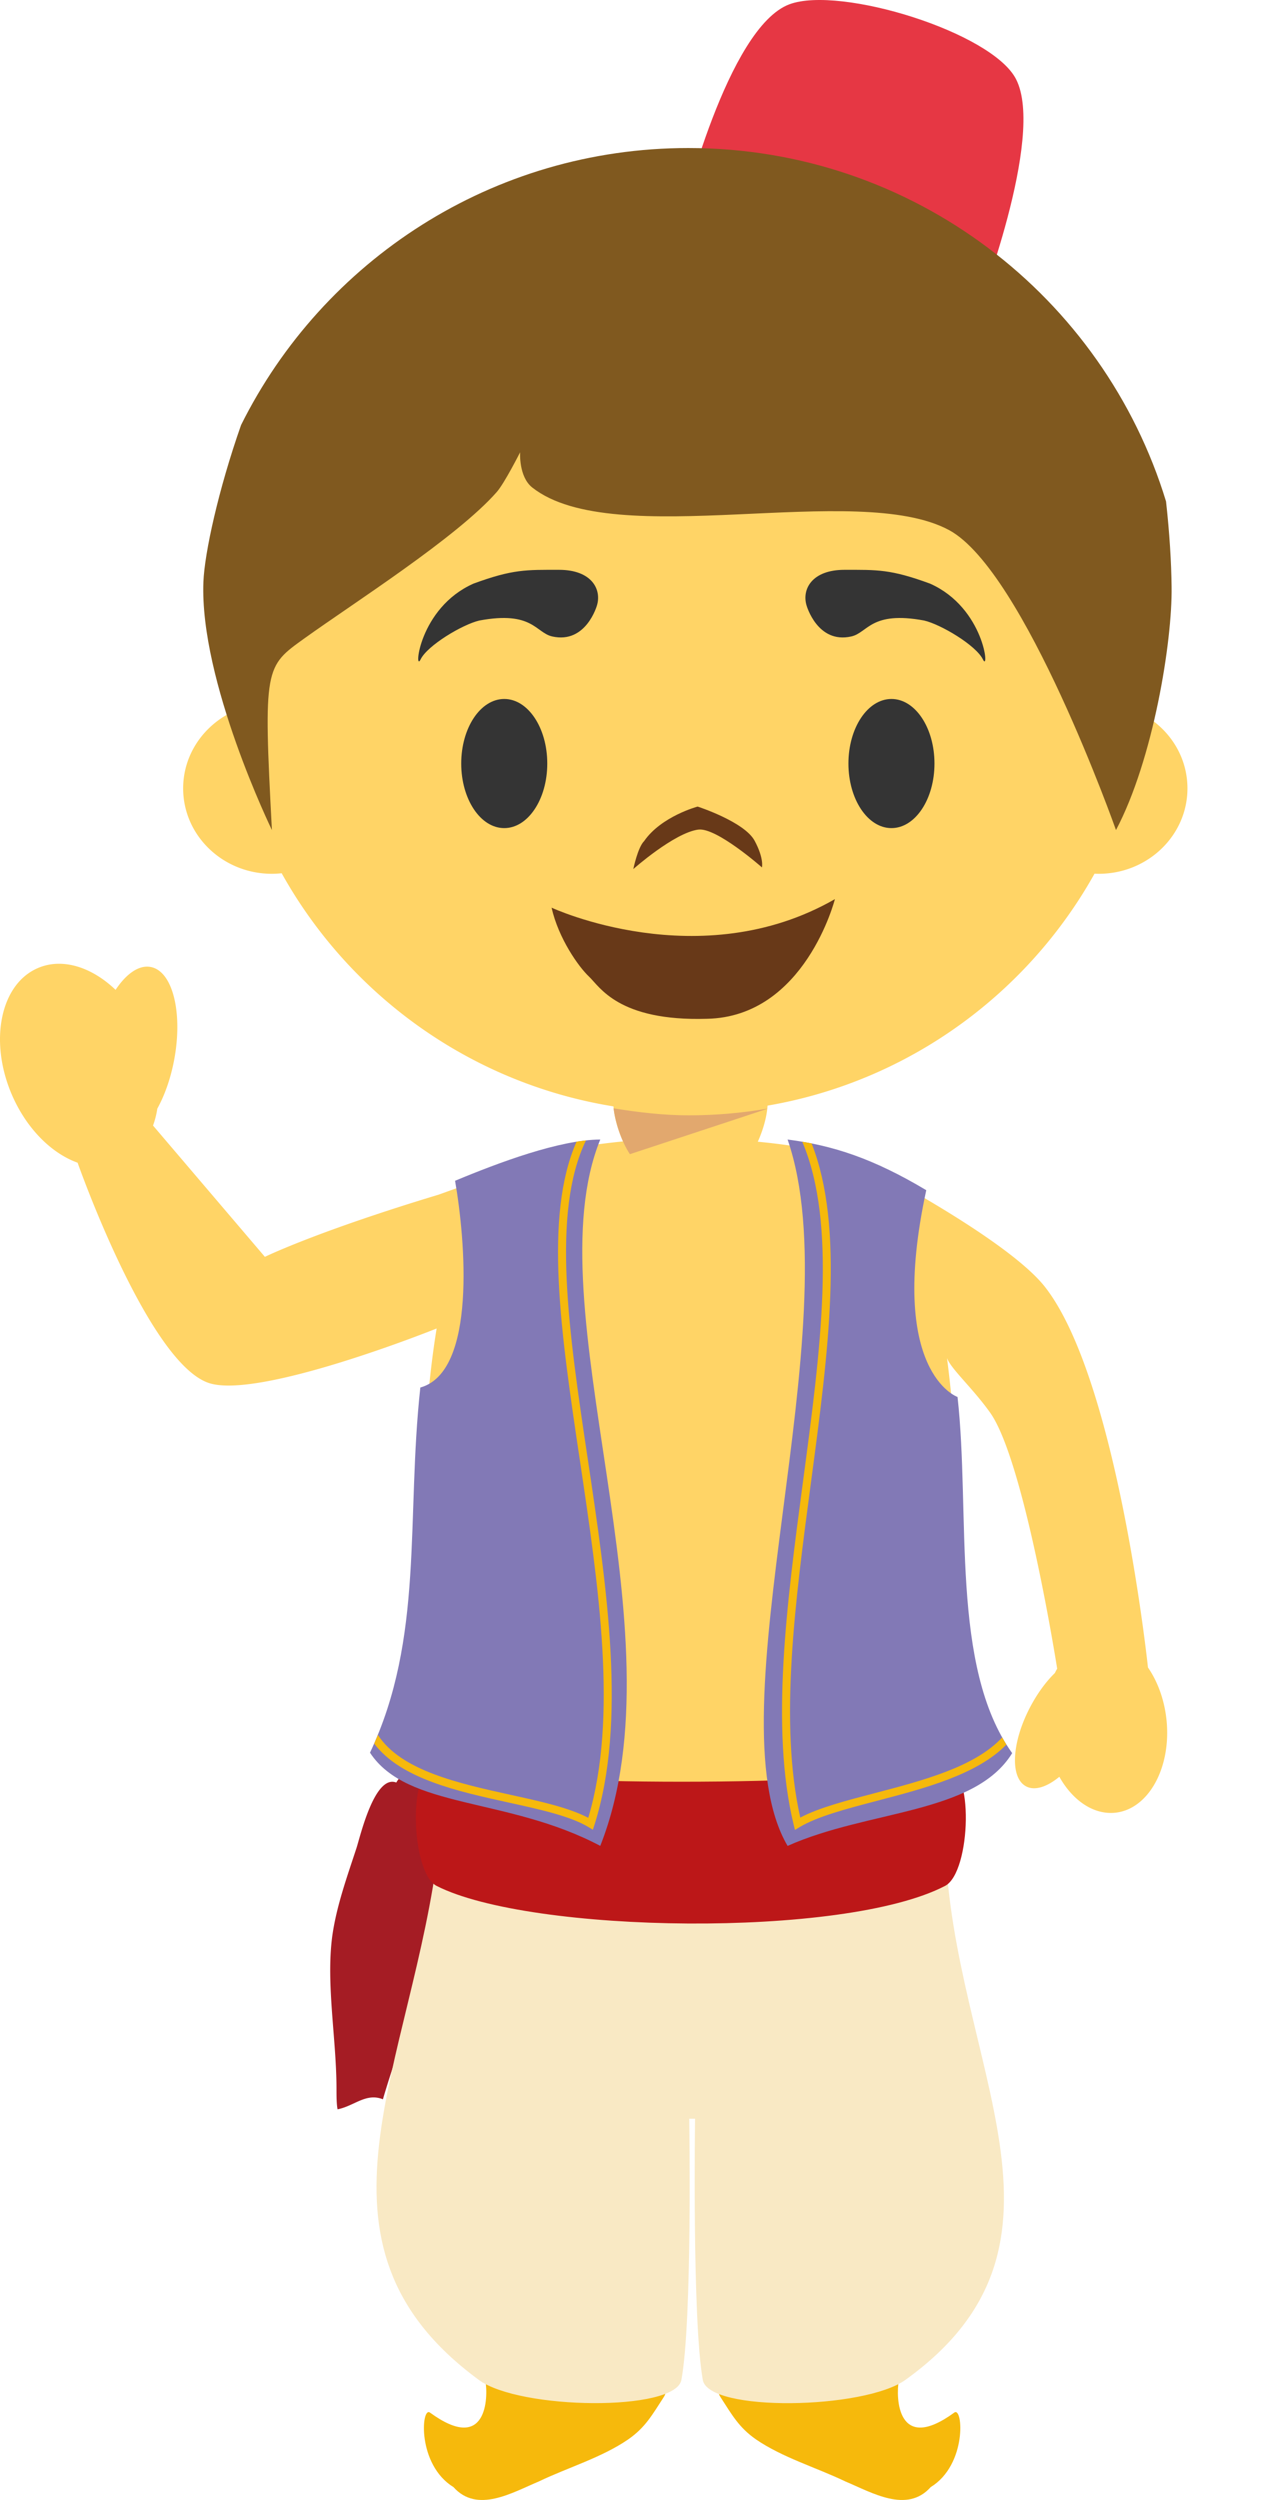 <svg xmlns="http://www.w3.org/2000/svg" width="59.271" height="116.147"><g fill-rule="evenodd" stroke-miterlimit="10" data-paper-data="{&quot;isPaintingLayer&quot;:true}" style="mix-blend-mode:normal"><path fill="#ffd466" d="M.536 50.824C-.52 48.327.033 45.703 1.773 44.97c1.134-.482 2.496-.04 3.6 1.018.498-.752 1.091-1.17 1.638-1.062 1.026.199 1.505 2.156 1.075 4.37-.165.846-.439 1.605-.773 2.21a4.01 4.01 0 0 1-.199.786l5.2 6.1s2.386-1.172 8.068-2.887l2.895-1.038c1.256-.872 4.016-1.275 5.686-1.438-.28-.621-.45-1.298-.45-1.794h7.171c0 .496-.173 1.184-.456 1.808 1.696.159 4.43.56 5.64 1.434.64.343 6.12 3.286 7.711 5.313 3.383 4.319 4.787 17.695 4.787 17.68.444.644.76 1.484.86 2.42.236 2.224-.829 4.163-2.38 4.327-1.014.104-1.983-.571-2.6-1.67-.572.472-1.142.66-1.545.446-.765-.403-.672-2.065.202-3.71.332-.624.726-1.161 1.136-1.557.032-.07.065-.135.106-.2 0 0-1.509-9.62-3.113-11.891-.809-1.138-1.822-2.033-2.009-2.54 1.258 9.522-.147 22.764-.147 22.764l-1.61 13.91-.43 10.907h-.006c-2.915.61-8.19.403-9.08 0h.001V99.76l-.489-7.102h-.27l-.479 7.102v10.915h-.004c-2.143.61-9.09 0-9.09 0l-.439-10.907-1.618-13.908v-.002s-1.63-14.581-.064-24.138c-.083.036-8.354 3.344-10.628 2.52C6.846 63.22 3.608 54.02 3.608 54.02h.004c-1.218-.434-2.394-1.593-3.076-3.197" data-paper-data="{&quot;origPos&quot;:null}"/><path fill="#e2a86e" d="M29.282 53.622c-.407-.614-.687-1.516-.757-2.13 1.138.183 2.306.325 3.495.325 1.224 0 2.446-.103 3.652-.311l-.016.014-6.374 2.102"/><path fill="#f6b90c" d="M33.487 110.619c-.06.249-.169.482 0 .739.54.83.857 1.418 1.655 1.973 1.236.847 2.795 1.302 4.157 1.955 1.24.519 2.862 1.498 3.966.263 1.702-1.043 1.504-3.762 1.097-3.463-2.665 1.943-2.718-.72-2.58-1.467zm-2.625 0c.06.249.167.482 0 .739-.54.83-.859 1.418-1.657 1.973-1.235.847-2.793 1.302-4.157 1.955-1.239.519-2.862 1.498-3.967.263-1.7-1.043-1.5-3.762-1.093-3.463 2.662 1.943 2.713-.72 2.577-1.467z"/><path fill="#a51c24" d="M15.446 89.949c.197-1.402.688-2.753 1.13-4.104.175-.551.844-3.416 1.846-3.03.244-.416.688-.8 1.698-.013 1.22 3.03.071 4.836.071 4.836a16.009 16.009 0 0 1-.134 1.633c-.29 2.859-1.472 5.556-2.256 8.26-.786-.313-1.325.31-2.109.466-.049-.258-.049-.622-.049-.934 0-2.337-.494-4.88-.197-7.114"/><path fill="#f9e9c4" d="M20.402 85.739c4.83-3.363 19.015-3.756 23.545 0 .334 10.19 7.01 18.467-1.86 24.83-1.912 1.372-9.149 1.506-9.416 0-.497-2.78-.36-12.135-.36-12.135h-.27s.15 9.36-.365 12.135c-.27 1.48-7.518 1.394-9.415 0-8.675-6.363-3.072-14.562-1.86-24.83"/><path fill="#bc1718" d="M43.931 87.618c-4.702 2.45-19.298 2.208-23.632 0-1.227-.622-1.35-5.761 0-5.49 4.334.866 18.17.866 23.633 0 1.356-.22 1.221 4.857 0 5.49"/><path fill="#8279b6" d="M27.905 52.94c-3.164 7.76 3.953 22.816 0 32.818-4.332-2.29-8.97-1.693-10.705-4.33 2.525-5.345 1.672-10.848 2.34-16.965 2.628-.73 2.092-6.865 1.615-9.605 2.045-.853 4.87-1.907 6.75-1.917m15.154 2.354c-1.83 8.477 1.454 9.607 1.454 9.607.608 5.434-.348 12.514 2.54 16.548-1.757 2.842-6.679 2.627-10.44 4.309-3.598-6.115 2.99-24.161 0-32.818 2.098.27 3.975.877 6.446 2.354"/><path fill="#f6b90c" d="M27.318 67.747c.9 6.03 1.832 12.262.316 17.037l-.074.224-.2-.122c-.848-.511-2.24-.818-3.71-1.14-2.374-.522-5.027-1.106-6.254-2.74.059-.134.116-.27.171-.405 1.071 1.663 3.766 2.254 6.158 2.783 1.396.305 2.716.596 3.622 1.07 1.394-4.667.482-10.758-.397-16.652-.864-5.794-1.684-11.285-.147-14.762.147-.02.298-.043.438-.06-1.623 3.36-.798 8.906.077 14.767m19.465 13.306c-1.356 1.394-3.814 2.036-6.024 2.614-1.419.372-2.758.722-3.587 1.219l-.217.132-.06-.246c-1.09-4.508-.315-10.303.43-15.908.822-6.156 1.601-11.983-.029-15.82.144.024.29.05.434.077 1.545 3.929.778 9.7-.035 15.792-.729 5.473-1.484 11.124-.492 15.53.871-.46 2.134-.788 3.464-1.136 2.203-.576 4.656-1.215 5.922-2.588.064.114.127.224.194.334"/><path fill="#e63744" d="m45.407 14.538-13.709-4.53s2.116-8.743 5.006-9.811c2.354-.871 9.42 1.302 10.531 3.485 1.372 2.68-1.828 10.856-1.828 10.856"/><path fill="#ffd466" d="M53.365 33.327c1.107.712 1.836 1.922 1.836 3.302 0 2.189-1.85 3.967-4.124 3.967-.067 0-.13-.002-.195-.006-3.697 6.616-10.77 11.09-18.89 11.09-8.122 0-15.205-4.484-18.898-11.11a4.209 4.209 0 0 1-.453.026c-2.28 0-4.127-1.778-4.127-3.968 0-1.478.843-2.766 2.085-3.45a21.817 21.817 0 0 1-.218-3.1c0-11.926 9.676-21.598 21.611-21.598 11.937 0 21.613 9.672 21.613 21.597 0 1.107-.08 2.192-.24 3.25" data-paper-data="{&quot;origPos&quot;:null}"/><path fill="#343434" d="M27.752 28.123s-.503 1.803-2.082 1.446c-.772-.174-.908-1.201-3.386-.74-.779.18-2.417 1.156-2.732 1.808-.316.652-.088-2.392 2.457-3.522 1.835-.675 2.457-.642 3.977-.642s1.987.907 1.766 1.65m9.741 0s.503 1.803 2.082 1.446c.772-.174.908-1.201 3.386-.74.78.18 2.417 1.156 2.732 1.808.316.652.087-2.392-2.457-3.522-1.835-.675-2.457-.642-3.977-.642s-1.987.907-1.766 1.65m-12.052 7.35c0 1.657-.895 3-2 3s-2-1.343-2-3 .895-3 2-3 2 1.343 2 3m18 0c0 1.657-.895 3-2 3s-2-1.343-2-3 .895-3 2-3 2 1.343 2 3l15.83 1.128"/><path fill="#683918" d="M32.461 38.542c-1.125.153-3.02 1.834-3.02 1.834s.207-1.01.503-1.3c.8-1.155 2.487-1.603 2.487-1.603s2.173.703 2.65 1.588c.443.824.34 1.238.34 1.238s-2.12-1.871-2.96-1.756zM25.641 42.169s6.897 3.208 13.172-.397c0 0-1.39 5.47-5.95 5.56-4.115.123-4.984-1.491-5.477-1.955-.492-.463-1.42-1.772-1.745-3.208"/><path fill="#80591f" d="M54.464 27.264c.037 2.537-.853 8.026-2.585 11.3 0 0-4.248-12.022-7.748-13.93-4.283-2.326-15.567 1.029-19.39-1.986-.635-.505-.562-1.636-.562-1.636s-.73 1.445-1.087 1.847c-1.85 2.108-6.659 5.16-8.939 6.798-1.832 1.317-1.918 1.302-1.512 8.907 0 0-3.37-6.92-3.185-11.536.052-1.333.697-4.285 1.75-7.281 3.8-7.632 11.684-12.87 20.79-12.87 10.466 0 19.31 6.913 22.21 16.42.163 1.467.246 2.837.258 3.967" data-paper-data="{&quot;origPos&quot;:null}"/></g></svg>